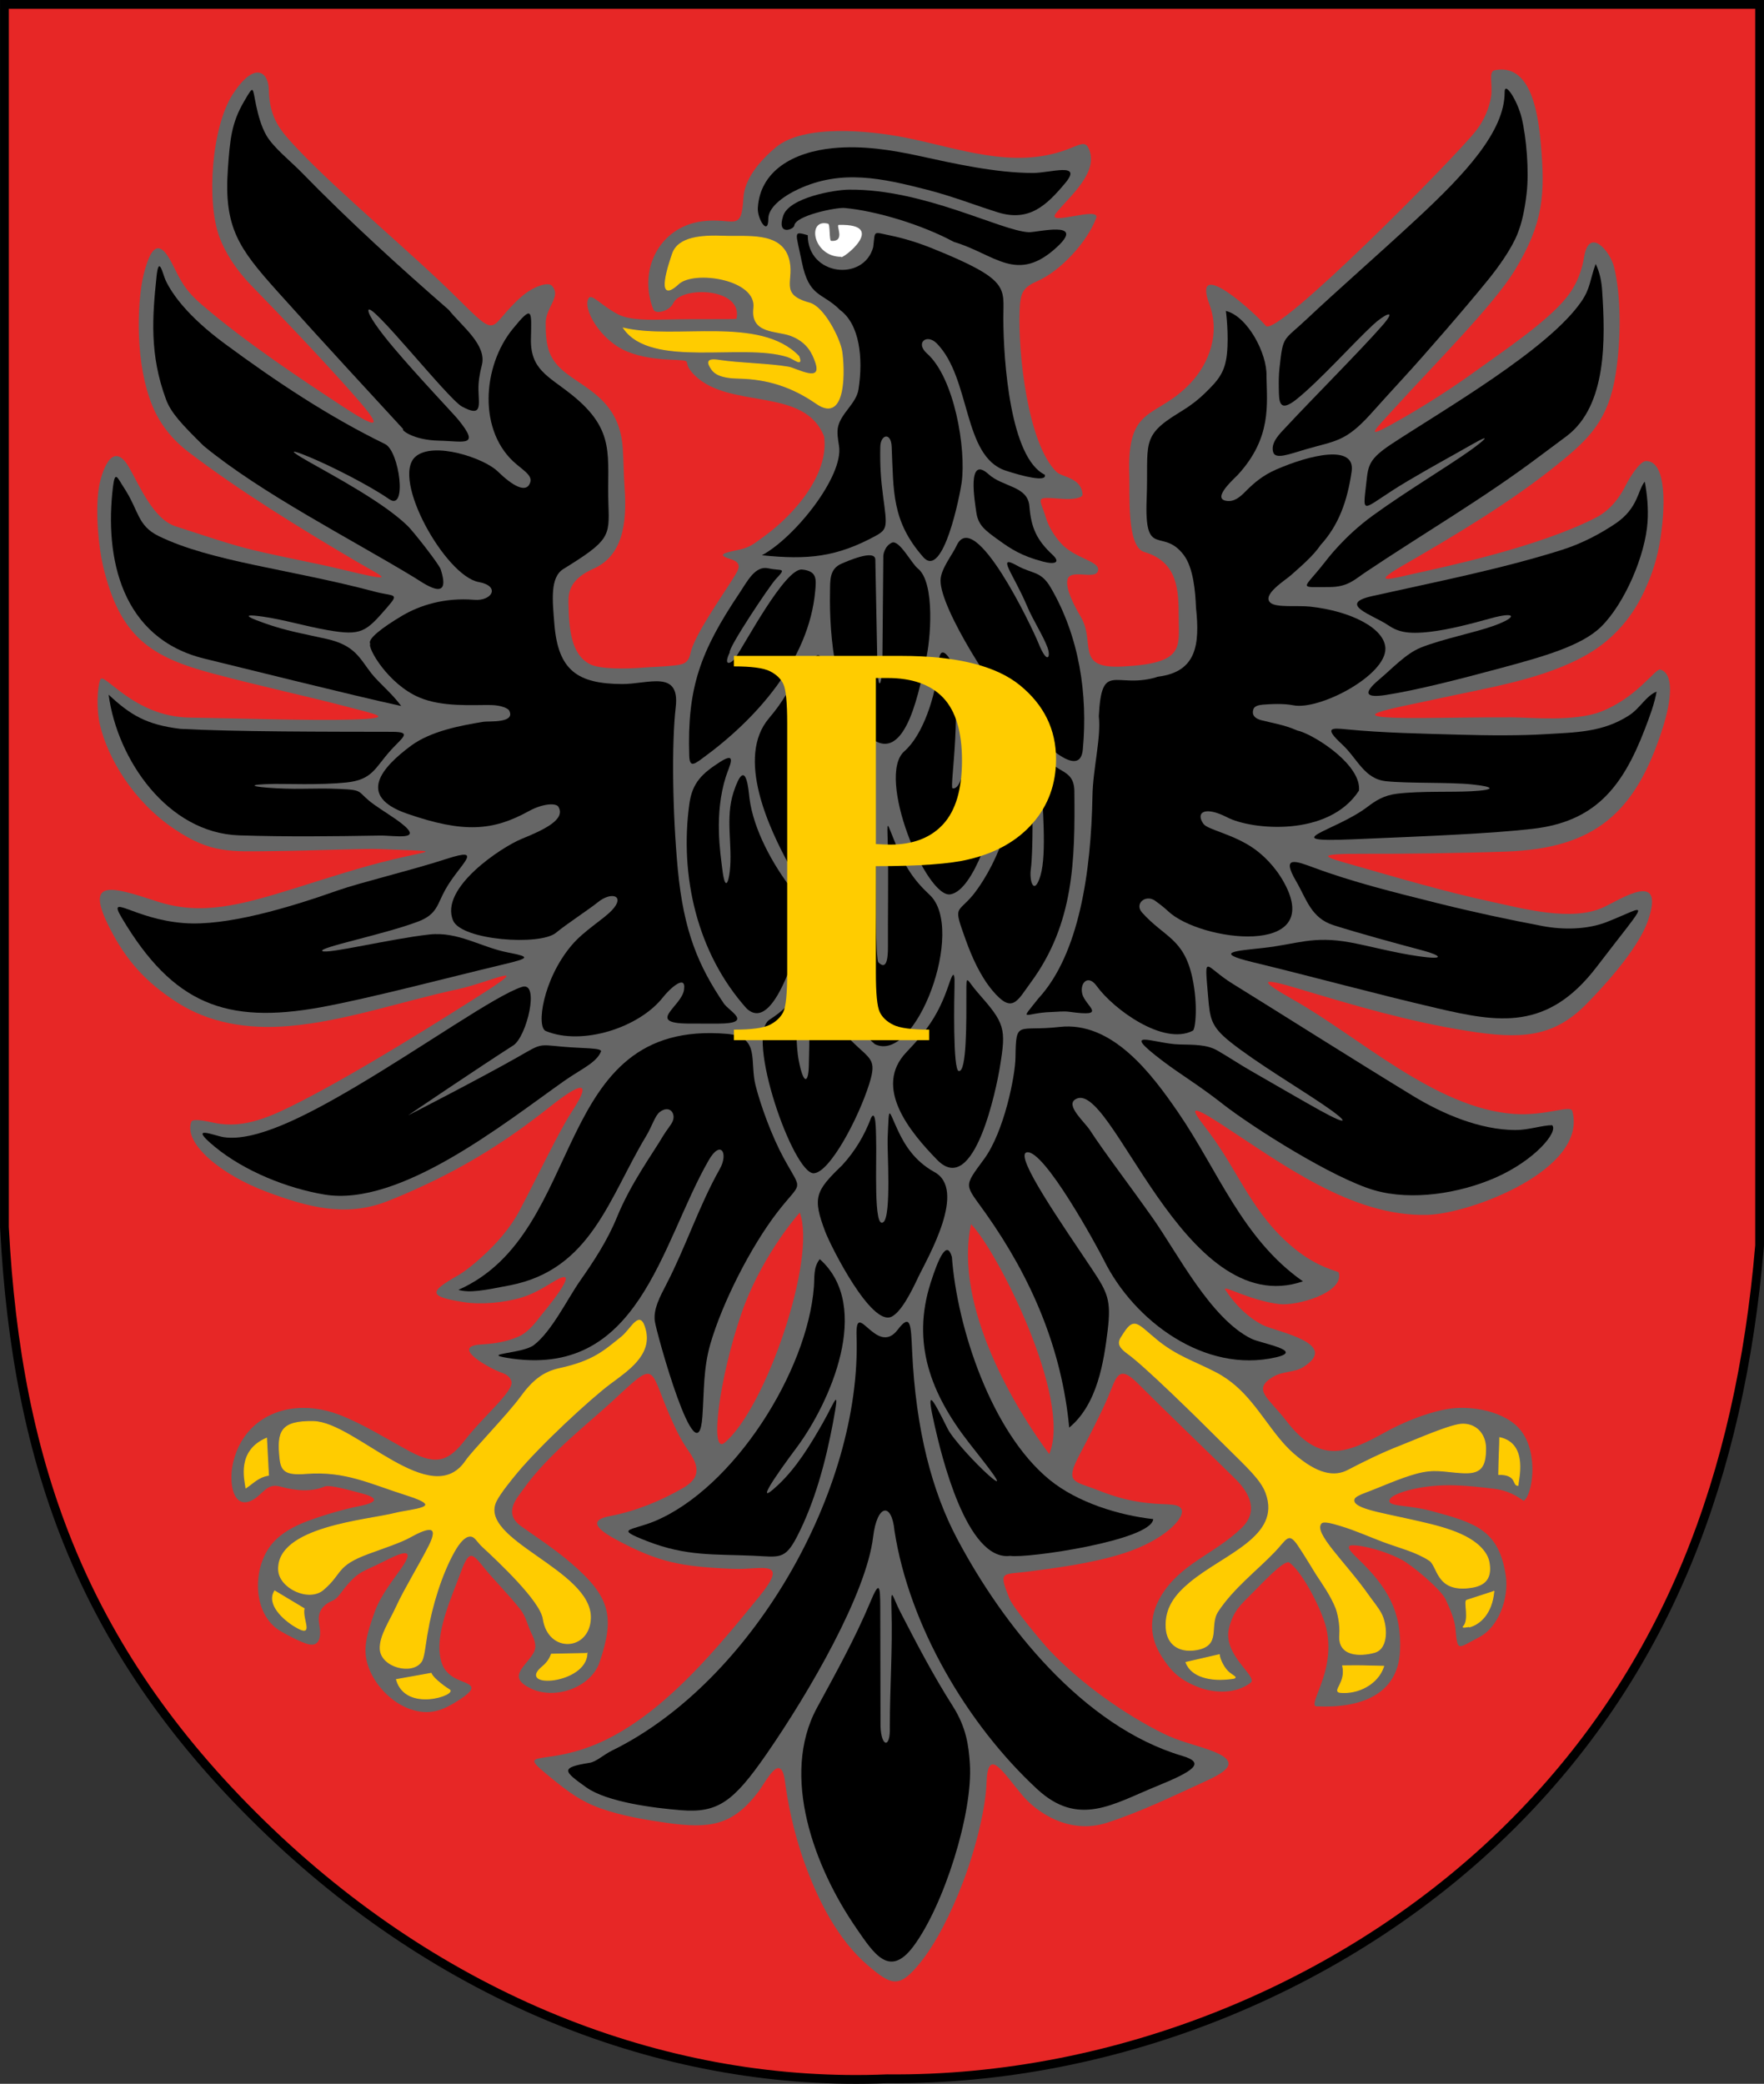 <?xml version="1.0" encoding="UTF-8" standalone="no"?>
<svg
   xmlns:dc="http://purl.org/dc/elements/1.1/"
   xmlns:cc="http://web.resource.org/cc/"
   xmlns:rdf="http://www.w3.org/1999/02/22-rdf-syntax-ns#"
   xmlns:svg="http://www.w3.org/2000/svg"
   xmlns="http://www.w3.org/2000/svg"
   xmlns:sodipodi="http://sodipodi.sourceforge.net/DTD/sodipodi-0.dtd"
   xmlns:inkscape="http://www.inkscape.org/namespaces/inkscape"
   width="437.8"
   height="517.083"
   id="svg2"
   sodipodi:version="0.32"
   inkscape:version="0.45.1"
   sodipodi:docname="POL księstwo płockie COA.svg"
   sodipodi:docbase="C:\Users\Mistrz\Desktop"
   version="1.0"
   inkscape:output_extension="org.inkscape.output.svg.inkscape">
  <rect width="100%" height="100%" fill="#333333" stroke="none"/>
  <sodipodi:namedview
     inkscape:window-height="974"
     inkscape:window-width="1280"
     inkscape:pageshadow="2"
     inkscape:pageopacity="0.0"
     borderopacity="1.0"
     bordercolor="#666666"
     pagecolor="#ffffff"
     id="base"
     inkscape:zoom="1.027662"
     inkscape:cx="-41.205453"
     inkscape:cy="331.27626"
     inkscape:window-x="-8"
     inkscape:window-y="-8"
     inkscape:current-layer="svg2" />
  <defs
     id="defs4">
    <marker
       id="ArrowEnd"
       viewBox="0 0 10 10"
       refX="0"
       refY="5"
       markerUnits="strokeWidth"
       markerWidth="4"
       markerHeight="3"
       orient="auto">
      <path
         d="M 0,0 L 10,5 L 0,10 L 0,0 z "
         id="path7" />
    </marker>
    <marker
       id="ArrowStart"
       viewBox="0 0 10 10"
       refX="10"
       refY="5"
       markerUnits="strokeWidth"
       markerWidth="4"
       markerHeight="3"
       orient="auto">
      <path
         d="M 10,0 L 0,5 L 10,10 L 10,0 z "
         id="path10" />
    </marker>
  </defs>
  <path
     id="path14"
     d="M 2.179,2.183 L 435.619,2.183 L 435.619,309.016 C 430.73,366.36 412.693,413.19 375.761,450.727 C 335.382,491.765 276.83,515.32 220.18,514.741 C 166.956,516.975 112.172,496.222 67.79,453.878 C 21.678,409.887 5.249,363.428 2.188,304.487 L 2.188,2.179"
     style="fill:#222222;fill-rule:evenodd;stroke:none" />
  <path
     id="path16"
     d="M 435.619,2.183 L 435.619,309.016 C 430.73,366.36 412.693,413.19 375.761,450.727 C 335.382,491.765 276.83,515.32 220.18,514.741 C 166.956,516.975 112.172,496.222 67.79,453.878 C 21.678,409.887 5.249,363.428 2.188,304.487 L 2.188,2.179 L 435.619,2.183 z "
     style="fill:#666666;stroke:#000000;stroke-width:4.358;stroke-opacity:1"
     sodipodi:nodetypes="cccccccc" />
  <path
     id="path18"
     d="M 2.179,2.183 L 435.619,2.183 L 435.619,309.016 C 430.73,366.36 412.693,413.19 375.761,450.727 C 335.387,491.765 276.83,515.32 220.18,514.741 C 166.956,516.975 112.172,496.218 67.79,453.878 C 21.678,409.891 5.249,363.428 2.188,304.487 L 2.188,2.179 L 2.179,2.183 z M 182.777,79.103 C 181.576,79.306 173.276,79.087 165.452,79.289 C 161.67,79.386 156.311,79.53 153.374,77.996 C 149.22,75.821 146.905,72.818 146.116,73.966 C 144.465,76.379 148.808,84.383 155.621,87.218 C 159.042,88.64 162.883,89.076 165.838,89.22 C 173.357,89.583 168.427,89.203 172.397,93.118 C 181.092,101.715 199.738,95.86 204.539,108.347 C 205.77,117.712 197.23,127.588 189.667,133.084 C 187.425,134.715 186.597,135.437 184.715,136.071 C 182.408,136.848 176.419,137.262 181.234,138.706 C 184.488,139.683 183.292,141.347 182.027,143.391 C 179.111,148.106 172.311,157.593 171.351,162.143 C 170.793,164.783 169.353,164.926 166.81,165.193 C 164.41,165.446 161.185,165.535 159.835,165.649 C 155.2,166.029 148.873,166.054 146.48,164.846 C 141.648,162.397 141.206,155.962 141.078,149.47 C 141.022,146.686 141.696,143.594 147.308,141.115 C 154.408,137.972 155.685,130.132 155.011,120.998 C 154.777,117.758 154.772,114.43 154.57,111.3 C 154.064,103.413 150.245,99.598 146.287,96.659 C 142.334,93.719 138.008,91.793 136.336,87.344 C 135.577,85.33 135.414,82.715 135.435,80.113 C 135.444,78.875 135.835,77.773 136.293,76.763 C 137.301,74.54 138.642,72.762 136.984,70.921 C 136.023,69.856 132.323,71.068 129.373,73.658 C 120.811,81.173 124.4,84.809 113.283,73.768 C 102.654,63.211 83.846,47.514 74.083,37.203 C 69.569,32.434 66.902,29.485 66.722,22.3 C 66.61,17.631 63.065,15.178 57.744,23.423 C 52.509,31.547 51.146,50.162 54.524,59.008 C 55.879,62.552 58.382,66.747 62.43,70.899 C 69.715,78.372 80.227,89.448 87.259,97.385 C 93.925,104.912 95.867,107.95 85.14,100.912 C 74.983,94.251 60.852,84.873 50.065,75.584 C 45.744,71.863 44.86,69.62 42.704,65.387 C 40.774,61.602 38.562,59.358 36.547,65.082 C 35.819,67.161 35.364,69.117 35.085,71.034 C 33.649,80.953 34.357,95.446 39.51,104.097 C 41.374,107.228 43.797,109.889 46.79,112.174 C 59.21,121.662 74.49,131.107 88.785,139.51 C 95.272,143.32 99.64,144.887 84.047,141.119 C 78.143,139.695 70.456,138.318 62.644,136.446 C 57.208,135.15 49.86,132.623 43.57,130.6 C 38.065,128.831 34.613,120.492 32.076,116.056 C 27.788,108.566 25.061,117.619 24.526,121.066 C 23.604,126.992 24.49,135.783 25.533,140.266 C 29.726,158.253 37.611,163.084 52.903,167.157 C 64.831,170.333 77.578,173.1 85.385,175.183 C 93.088,177.236 98.984,178.204 87.259,178.563 C 77.261,178.867 59.151,178.233 47.055,178.064 C 33.117,177.869 25.734,166.498 24.89,168.644 C 24.11,170.629 23.891,176.074 24.834,179.994 C 26.768,188.021 32.902,198.729 43.261,205.711 C 52.35,211.841 57.233,211.304 67.88,211.195 C 78.289,211.094 90.023,210.519 94.208,210.688 C 110.071,211.322 107.597,210.857 97.715,213.219 C 89.509,215.174 81.453,217.822 73.415,220.341 C 59.703,224.636 49.907,227.284 38.914,223.661 C 27.218,219.808 21.031,218.11 27.214,230.267 C 31.273,238.26 36.123,243.7 43.887,248.702 C 51.677,253.721 61.106,255.52 71.807,254.599 C 85.583,253.417 99.88,248.423 113.656,245.458 C 121.292,243.815 132.743,238.264 119.971,246.417 C 110.11,252.71 89.312,265.836 74.465,273.41 C 67.48,276.975 60.69,280.177 53.337,278.651 C 50.37,278.039 47.784,277.52 47.458,278.42 C 45.559,283.692 54.683,291.455 66.288,295.781 C 76.236,299.49 85.659,302.101 95.88,298.172 C 98.499,297.167 101.423,295.908 104.493,294.493 C 116.168,289.128 126.196,282.8 136.203,274.85 C 141.343,270.766 148.559,265.725 141.896,275.894 C 138.689,280.794 133.489,291.789 128.979,300.33 C 126.616,304.8 123.13,308.729 119.423,312.048 C 117.309,313.941 115.388,315.496 113.544,316.551 C 106.526,320.565 106.162,321.705 115.079,323.117 C 119.387,323.797 125.172,323.281 129.609,321.921 C 133.147,320.835 136.049,318.761 138.003,317.667 C 145.082,313.697 134.373,326.255 133.952,326.825 C 132.533,328.756 130.72,330.775 128.73,331.649 C 126.749,332.515 124.807,332.985 123.066,333.255 C 121.681,333.466 120.426,333.554 119.383,333.623 C 111.366,334.112 121.935,339.751 124.464,340.613 C 125.698,341.036 126.642,341.661 126.938,342.822 C 127.542,345.222 119.846,351.579 115.534,357.181 C 111.572,362.322 108.6,363.847 101.805,360.201 C 96.142,357.164 90.281,353.417 84.283,351.094 C 75.73,347.79 67.335,349.319 62.242,354.608 C 59.896,357.046 58.25,360.29 57.611,364.222 C 57.363,365.76 57.336,368.02 57.791,369.71 C 58.773,373.343 61.024,373.14 62.721,372.202 C 65.298,370.779 66.182,367.936 69.56,368.882 C 73.552,369.997 77.401,370.212 80.574,368.869 C 81.882,368.316 87.503,370.005 89.32,370.453 C 92.861,371.328 95.146,372.574 88.938,373.786 C 85.599,374.437 80.698,375.831 76.553,377.36 C 73.037,378.657 69.886,380.376 67.695,382.876 C 62.473,388.828 62.541,400.615 69.65,404.767 C 71.352,405.76 74.499,407.449 76.429,407.977 C 79.258,408.746 79.832,406.241 79.232,403.064 C 78.8,400.77 79.357,398.507 82.589,397.171 C 83.752,396.695 84.591,395.216 85.655,393.919 C 89.067,389.758 90.139,390.049 94.903,387.633 C 99.057,385.526 103.688,383.321 99.576,389.183 C 97.874,391.616 94.53,395.807 93.093,399.719 C 90.83,405.903 90.105,409.262 91.237,413 C 92.733,417.959 97.119,422.462 101.724,424.08 C 106.616,425.795 109.934,424.486 114.256,421.63 C 120.374,417.583 114.787,418.052 111.85,415.724 C 110.238,414.453 109.45,413.063 109.133,410.271 C 108.438,404.154 112.352,395.625 113.951,391.219 C 116.455,384.321 116.931,385.074 120.336,389.264 C 122.616,392.068 126.204,395.638 129.133,399.347 C 130.561,401.16 130.938,403.339 131.825,405.147 C 132.902,407.336 133.266,408.81 132.288,410.381 C 130.136,413.836 125.828,416.169 131.8,419.015 C 137.857,421.904 146.698,418.686 148.804,412.472 C 152.654,401.109 151.475,396.225 141.682,387.824 C 137.395,384.148 132.409,380.942 129.288,378.69 C 124.717,375.388 128.46,371.56 129.999,369.38 C 136.035,360.838 146.386,352.918 152.157,347.537 C 164.046,336.448 160.551,339.612 167.664,354.431 C 168.127,355.393 169.169,357.607 171.056,360.29 C 174.43,365.088 172.62,367.424 169.52,369.237 C 164.024,372.439 157.713,374.998 151.466,376.19 C 147.886,376.87 145.888,378.251 152.872,382.016 C 163.436,387.709 169.061,388.778 181.992,389.302 C 189.054,389.585 196.197,386.628 188.397,396.217 C 178.31,408.632 166.378,423.172 152.101,430.83 C 135.765,439.592 126.544,432.833 137.129,441.45 C 140.979,444.585 144.258,447.047 149.108,448.758 C 154.424,450.63 160.436,451.623 165.546,452.341 C 175.998,453.81 181.744,453.096 188.111,444.749 C 190.185,442.029 193.826,434.29 194.846,442.214 C 195.442,446.857 196.836,454.288 199.553,461.925 C 202.992,471.591 207.974,481.344 215.357,487.664 C 221.342,492.783 223.16,493.459 228.378,487.043 C 232.318,482.189 236.095,474.653 238.998,467.044 C 242.406,458.115 244.653,448.159 244.837,442.481 C 245.133,433.175 248.885,439.752 253.802,445.564 C 257.034,449.396 265.16,455.428 274.777,452.29 C 283.355,449.493 290.931,445.768 299.111,442.037 C 304.891,439.402 308.115,437.044 300.123,434.223 C 296.085,432.798 292.68,432.111 288.766,430.185 C 279.265,425.499 268.187,417.74 260.374,409.401 C 258.579,407.478 251.483,398.984 250.561,396.724 C 247.628,389.509 248.768,390.852 255.565,389.927 C 261.55,389.112 270.613,388.072 278.866,385.445 C 288.976,382.231 294.293,376.549 293.208,374.466 C 292.487,373.081 289.983,373.376 286.614,373.127 C 281.37,372.738 277.276,371.691 272.358,369.735 C 266.588,367.446 264.143,368.104 267.967,360.893 C 270.009,357.05 273.293,350.684 275.025,346.599 C 277.049,341.834 277.503,338.374 282.361,343.254 C 288.033,348.947 300.205,360.678 306.602,366.985 C 310.224,370.559 312.394,375.078 308.119,379.189 C 301.346,385.699 292.968,387.984 288.14,396.057 C 284.92,401.438 285.435,406.558 288.29,411.01 C 290.288,414.119 292.157,416.519 296.985,418.491 C 301.546,420.359 306.803,420.266 310.358,417.587 C 312.454,416.096 303.202,410.676 305.058,403.842 C 306.19,399.677 307.794,398.325 310.824,395.296 C 313.851,392.272 318.264,387.49 319.867,387.663 C 322.886,389.648 327.31,397.945 328.853,402.879 C 329.766,405.807 329.856,409.08 329.462,411.855 C 328.527,418.428 324.823,423.451 326.821,423.422 C 337.514,423.928 346.899,420.621 347.456,409.785 C 347.966,399.85 344.241,393.737 337.145,386.907 C 335.357,385.187 334.255,384.043 335.014,383.565 C 335.722,383.122 341.925,383.975 347.799,386.987 C 350.285,388.263 357.601,394.32 358.814,396.935 C 360.134,399.778 361.03,402.126 361.211,404.028 C 361.776,410.081 361.656,409.071 367.093,406.266 C 372.045,403.715 374.506,396.407 373.725,391.08 C 372.052,379.679 366.24,377.896 355.302,374.952 C 349.017,373.263 343.85,374.006 344.982,371.962 C 345.343,371.306 346.959,370.513 349.338,369.853 C 352.035,369.11 355.723,368.544 359.688,368.552 C 363.345,368.556 367.654,369.039 370.865,369.436 C 375.56,370.014 378.008,372.519 378.192,372.401 C 380.268,371.078 381.966,360.919 377.571,355.116 C 373.811,350.156 364.979,348.605 359.14,349.658 C 353.535,350.662 347.631,353.257 343.807,355.389 C 333.904,360.902 327.463,363.209 319.276,352.614 C 314.812,346.835 310.743,344.871 315.798,341.749 C 318.482,340.094 321.123,340.685 323.417,339.249 C 332.935,333.288 316.587,330.458 313.32,328.759 C 309.187,326.614 306.006,323.011 304.102,320.028 C 303.224,318.652 310.113,322.702 317.474,323.602 C 321.852,324.13 333.724,320.772 332.249,315.758 C 332.202,315.412 327.292,314.756 321.217,309.788 C 310.851,301.315 307.54,290.97 300.196,281.144 C 296.715,276.485 293.242,272.581 302.914,278.85 C 317.907,288.566 335.418,301.995 354.324,301.458 C 365.055,301.154 394.146,290.154 390.223,275.69 C 389.782,274.055 383.727,277 375.62,276.404 C 356.272,274.994 337.282,257.273 321.084,248.132 C 312.304,243.177 312.569,242.424 322.144,245.306 C 336.262,249.551 349.545,253.479 364.147,255.811 C 377.245,257.902 385.43,257.585 393.726,249.141 C 396.594,246.218 406.396,236.05 409.014,228.425 C 413.371,215.745 402.42,223.06 397.987,225.126 C 390.094,228.797 378.055,225.464 370.081,223.749 C 358.573,221.27 346.843,217.802 336.617,214.883 C 328.801,212.652 325.084,211.812 338.821,211.867 C 347.842,211.9 361.724,211.736 373.759,211.317 C 395.848,210.553 405.94,201.665 412.62,180.784 C 414.979,173.409 415.399,167.093 412.059,166.143 C 410.85,165.801 406.335,173.076 397.361,176.577 C 390.814,179.128 379.985,178.035 375.316,178.009 C 367.745,177.971 359.517,178.131 353.042,178.17 C 330.225,178.301 345.591,175.868 357.008,173.342 C 368.752,170.743 383.269,168.606 394.073,162.311 C 400.555,158.539 405.521,152.811 408.629,145.5 C 409.019,144.583 410.872,140.557 411.84,135.15 C 413.452,126.135 413.688,114.332 408.513,114.401 C 406.9,114.417 404.221,118.959 403.6,120.213 C 402.236,122.975 399.955,126.469 396.045,128.472 C 381.773,135.779 358.359,140.705 351.443,142.243 C 345.87,143.48 339.456,145.356 348.103,140.363 C 361.159,132.818 375.097,124.521 386.712,115.106 C 394.562,108.744 399.205,104.148 400.993,92.802 C 402.348,84.18 402.37,73.354 400.569,66.21 C 399.561,62.227 394.382,56.22 393.151,63.768 C 392.723,66.401 391.745,70.139 388.778,73.835 C 383.903,79.914 373.026,87.158 366.312,92.024 C 359.821,96.726 353.171,100.866 348.292,103.667 C 337.946,109.606 340.404,107.557 346.487,100.87 C 356.301,90.082 370.677,75.69 375.903,67.145 C 383.111,55.354 383.534,48.207 382.382,35.39 C 381.618,26.887 379.555,15.723 370.955,17.429 C 369.344,17.746 370.514,20.986 370.077,23.896 C 369.665,26.642 368.4,29.794 366.337,32.425 C 360.876,39.403 316.703,83.956 314.164,80.864 C 311.596,77.738 295.532,63.139 300.196,75.635 C 302.765,82.529 300.307,89.95 295.407,95.129 C 286.858,104.156 279.638,100.198 280.272,117.851 C 280.44,122.532 279.557,135.661 283.99,136.971 C 292.505,139.48 292.513,146.682 292.539,153.424 C 292.569,160.846 293.89,164.606 278.575,165.4 C 266.608,166.021 272.028,159.439 268.212,153.019 C 266.27,149.749 264.593,146.192 264.881,144.059 C 265.322,140.743 272.276,144.299 272.551,141.418 C 272.761,139.189 266.682,138.551 263.325,134.824 C 261.618,132.928 260.259,130.697 259.595,128.51 C 257.999,123.271 256.46,123.25 263.844,123.799 C 266.304,123.981 268.902,123.529 268.666,122.595 C 268.328,118.469 263.565,118.447 262.197,117.091 C 255.003,109.978 252.67,87.53 253.048,77.248 C 253.215,72.737 253.716,71.402 257.447,69.763 C 263.243,67.216 269.824,60.052 272.049,54.142 C 273.254,50.944 259.324,56.389 262.081,52.905 C 265.306,48.823 273.164,42.559 270.052,36.573 C 269.194,34.922 267.634,36.083 264.636,37.169 C 251.179,42.073 237.836,36.721 224.523,34.115 C 215.739,32.4 199.532,30.743 192.548,36.565 C 188.424,40.008 184.771,44.477 184.501,49.107 C 183.995,57.902 182.216,53.889 174.309,54.906 C 163.497,56.296 158.27,67.262 162.176,76.826 C 162.687,78.081 166.176,77.232 167.124,75.187 C 169.095,70.933 184.475,71.338 182.786,79.098 L 182.777,79.103 z M 198.495,300.906 C 202.739,312.407 190.01,349.48 179.844,357.996 C 176.038,361.181 178.456,342.037 184.02,325.896 C 188.561,312.724 197.084,302.393 198.495,300.91 L 198.495,300.906 z M 260.409,360.818 C 252.495,350.265 236.558,324.442 241,303.769 C 247.401,310.202 266.18,347.05 260.409,360.818"
     style="fill:#e72726;fill-rule:evenodd;stroke:none;fill-opacity:1" />
  <path
     style="fill:#000000;fill-rule:evenodd;stroke:none"
     d="M 63.592,26.258 C 64.081,28.551 64.814,31.326 66.092,33.566 C 67.824,36.598 72.184,40.054 74.697,42.631 C 86.766,55.008 99.228,66.312 111.375,76.889 C 114.504,80.851 120.901,85.562 119.585,90.601 C 119.023,92.755 118.697,94.867 118.744,96.802 C 118.831,100.633 119.731,103.649 114.633,100.87 C 111.148,98.969 91.52,74.072 91.426,77.042 C 91.392,78.212 94.037,81.954 97.728,86.322 C 103.876,93.6 112.473,102.594 113.72,104.123 C 119.362,111.046 115.075,109.462 108.991,109.348 C 102.337,109.226 99.349,106.501 100.116,106.53 C 93.333,99.142 79.867,84.607 68.771,72.222 C 59.296,61.64 55.528,56.495 56.556,41.955 C 57.075,34.626 57.426,30.558 60.573,25.168 C 63.099,20.846 62.602,21.637 63.587,26.245 L 63.592,26.258 z "
     id="path3232" />
  <path
     style="fill:#000000;fill-rule:evenodd;stroke:none"
     d="M 313.251,174.887 C 311.953,174.984 311.262,175.423 311.087,175.961 C 310.885,176.564 310.507,178.043 313.075,178.723 C 315.39,179.336 318.898,179.877 321.894,181.249 C 322.113,181.346 322.4,181.371 322.701,181.468 C 327.181,182.973 337.895,190.04 337.278,196.182 C 329.715,207.832 310.581,205.923 304.596,202.831 C 298.893,199.887 296.697,201.66 298.674,204.428 C 299.754,205.944 306.229,206.975 311.429,210.73 C 313.255,212.053 316.381,214.781 318.734,219.094 C 328.815,237.558 297.86,233.617 289.911,226.114 C 288.787,225.055 287.642,224.222 286.756,223.563 C 284.38,221.797 281.464,224.226 283.432,226.428 C 288.985,232.629 293.787,232.81 295.908,242.556 C 297.388,249.353 296.677,255.431 296.059,255.752 C 288.766,259.558 276.289,250.388 272.186,244.677 C 270.022,241.656 267.938,243.958 268.603,246.619 C 269.379,249.745 275.213,252.449 265.43,251.075 C 263.907,250.865 262.351,251.088 260.864,251.131 C 254.214,251.325 252.794,253.957 257.725,247.743 C 267.852,236.744 270.793,216.297 271.132,197.538 C 271.257,190.665 273.31,183.079 272.714,177.721 C 273.396,163.977 276.727,170.858 286.639,168.154 C 286.936,168.074 287.21,167.939 287.505,167.9 C 296.942,166.68 297.817,159.997 296.83,150.788 C 296.672,146.834 296.196,140.862 293.753,137.671 C 288.47,130.777 283.994,138.867 284.581,123.859 C 285.117,110.121 282.867,108.334 292.608,102.421 C 295.317,100.777 297.217,99.341 299.094,97.515 C 302.284,94.419 304.02,92.451 304.504,87.86 C 305.015,83.007 304.277,77.358 304.248,77.159 C 309.607,78.449 314.512,87.724 314.323,93.304 C 314.43,100.287 315.673,108.63 307.193,117.843 C 306.417,118.688 300.719,123.639 304.29,124.273 C 306.319,124.632 307.785,123.305 309.209,121.864 C 311.348,119.702 313.539,117.906 316.694,116.526 C 325.067,112.871 336.464,110.138 335.46,117.002 C 334.392,124.324 332.265,130.288 327.76,135.234 C 325.873,138.01 323.001,140.397 320.373,142.754 C 319.047,143.945 313.127,147.577 315.275,149.542 C 316.712,150.856 321.93,150.18 325.175,150.53 C 335.293,151.629 343.713,155.933 343.834,160.901 C 343.987,167.626 327.49,176.285 320.99,175.015 C 318.507,174.528 315.558,174.693 313.247,174.866 L 313.251,174.887 z "
     id="path3230" />
  <path
     style="fill:#000000;fill-rule:evenodd;stroke:none"
     d="M 352.592,160.702 C 358.209,158.488 365.965,157.006 370.763,155.275 C 376.709,153.128 376.37,151.658 369.926,153.453 C 364.962,154.834 359.645,156.216 355.015,156.766 C 348.956,157.484 346.745,156.643 344.399,155.063 C 340.789,152.634 331.721,149.892 340.549,147.916 C 356.031,144.447 372.439,141.245 387.586,136.468 C 392.766,134.837 397.285,132.366 400.895,129.95 C 406.63,126.114 406.468,121.527 408.209,119.52 C 408.792,122.718 409.126,126.034 408.904,129.452 C 408.364,137.79 403.24,149.706 397.417,155.477 C 392.582,160.267 382.883,162.967 372.774,165.695 C 362.347,168.513 351.456,171.305 343.855,172.467 C 339.169,173.181 338.011,172.214 342.277,168.631 C 345.389,166.016 348.953,162.151 352.597,160.715 L 352.592,160.702 z "
     id="path3228" />
  <path
     style="fill:#000000;fill-rule:evenodd;stroke:none"
     d="M 369.301,69.463 C 363.984,76.032 353.677,87.944 348.305,93.781 C 345.711,96.6 342.967,99.633 340.292,102.61 C 333.861,109.762 331.379,109.344 323.901,111.545 C 319.948,112.706 316.561,114.062 315.995,112.22 C 315.241,109.762 317.839,107.414 319.267,105.872 C 325.029,99.649 338.02,86.58 343.058,80.801 C 347.066,76.201 343.405,78.144 340.76,80.611 C 335.782,85.241 327.507,94.479 321.818,99.053 C 317.303,102.682 317.448,99.405 317.384,96.401 C 317.35,94.749 317.363,93.072 317.547,91.383 C 318.478,82.981 318.383,84.797 324.532,78.981 C 331.579,72.319 341.999,63.236 351.735,54.197 C 363.654,43.13 373.46,32.598 373.433,22.861 C 373.424,19.959 376.636,25.019 377.665,29.295 C 378.831,34.144 379.53,42.407 378.887,47.966 C 378.385,52.322 377.67,55.371 376.645,57.956 C 375.153,61.745 371.912,66.241 369.305,69.463 L 369.301,69.463 z "
     id="path3226" />
  <path
     style="fill:#000000;fill-rule:evenodd;stroke:none"
     d="M 396.024,65.501 C 397.019,67.504 397.465,69.751 397.618,71.972 C 398.472,84.345 398.755,100.591 388.941,108.123 C 387.153,109.492 384.89,111.123 382.094,113.226 C 368.25,123.655 353.24,132.379 338.855,142.023 C 336.163,143.831 334.508,145.664 329.942,145.673 C 321.984,145.685 323.395,146.411 328.698,139.636 C 329.449,138.677 333.621,133.097 340.652,127.973 C 348.708,122.101 359.203,115.824 364.816,111.824 C 367.972,109.576 371.092,106.975 364.979,110.48 C 359.984,113.34 355.64,115.651 349.419,119.334 C 337.797,126.207 338.101,128.738 339.118,119.635 C 339.581,115.486 339.692,113.902 345.51,110.079 C 358.256,101.698 384.143,86.829 392.418,74.896 C 394.75,71.533 394.553,69.531 396.019,65.505 L 396.024,65.501 z "
     id="path3224" />
  <path
     style="fill:#000000;fill-rule:evenodd;stroke:none"
     d="M 131.77,84.062 C 131.598,91.649 135.984,93.267 141.73,97.82 C 153.147,106.873 150.557,113.209 150.999,125.219 C 151.291,133.164 151.23,134.141 139.834,141.186 C 136.456,143.273 137.117,149.001 137.587,154.865 C 138.509,166.405 143.389,169.67 154.347,169.743 C 160.825,169.785 168.791,166.058 167.707,175.454 C 166.657,184.577 166.909,201.842 168.225,215.765 C 169.691,231.201 173.366,239.709 179.63,248.985 C 180.968,250.966 187.193,253.969 178.211,254.007 C 175.797,254.016 173.503,254.016 170.793,253.995 C 160.204,253.894 169.131,249.817 169.765,245.619 C 170.377,241.55 166.232,245.314 164.572,247.434 C 158.618,255.059 144.422,259.542 135.478,255.85 C 133.043,254.904 134.706,243.097 141.811,234.635 C 144.941,230.905 149.661,228.227 151.903,225.836 C 155.231,222.287 151.826,221.113 148.388,223.876 C 145.949,225.836 140.662,229.245 137.991,231.459 C 134.029,234.741 114.547,233.338 112.455,228.43 C 109.016,220.348 124.494,210.203 129.434,208.179 C 134.973,205.915 140.49,203.359 138.583,200.191 C 138.008,199.232 134.775,199.338 131.264,201.268 C 122.367,206.172 115.122,206.793 101.021,201.902 C 88.408,197.525 94.821,190.382 102.002,185.051 C 106.954,181.38 114.531,179.99 120.005,179.103 C 121.33,178.891 128.13,179.525 126.33,176.239 C 126.046,175.842 124.571,174.997 121.814,174.951 C 117.223,174.879 109.831,175.509 104.091,173.08 C 96.236,169.755 91.147,160.66 91.901,159.802 C 91.061,158.624 94.898,155.692 99.846,152.765 C 104.129,150.231 110.303,148.224 117.686,148.84 C 122.097,149.208 124.322,145.44 118.784,144.423 C 110.534,142.905 96.943,118.696 103.126,113.311 C 107.541,109.466 120.073,113.627 123.503,116.956 C 127.225,120.568 130.642,122.549 131.586,119.728 C 132.108,118.155 130.424,117.062 128.254,115.27 C 118.526,107.261 119.666,90.893 127.286,81.582 C 132.211,75.559 131.928,76.969 131.77,84.062 z "
     id="path3222" />
  <path
     style="fill:#000000;fill-rule:evenodd;stroke:none"
     d="M 102.658,143.193 C 87.113,133.764 64.758,122.376 50.515,110.616 C 45.101,105.271 42.447,102.463 41.208,99.126 C 37.074,87.986 37.812,78.553 38.849,68.632 C 39.428,63.068 40.398,68.082 41.122,69.598 C 42.733,72.982 46.575,78.499 55.849,85.338 C 68.458,94.635 81.458,103.308 95.576,110.197 C 99.113,111.921 101.119,126.997 96.617,123.879 C 91.678,120.458 82.38,115.757 77.059,113.526 C 71.592,111.236 71.704,111.764 76.398,114.438 C 82.693,118.029 95.151,124.614 101.205,130.533 C 102.615,131.91 108.931,139.957 109.356,141.241 C 112.271,150.087 104.875,144.532 102.663,143.189 L 102.658,143.193 z "
     id="path3220" />
  <path
     style="fill:#000000;fill-rule:evenodd;stroke:none"
     d="M 96.137,150.661 C 90.799,156.804 89.779,157.847 81.256,156.352 C 75.755,155.392 70.478,153.749 65.058,152.988 C 58.443,152.064 63.322,153.812 65.71,154.661 C 71.018,156.55 75.365,157.272 81.055,158.544 C 88.125,160.119 89.256,163.359 92.159,167.073 C 94.019,169.451 97.235,171.981 99.572,175.192 C 87.232,172.509 60.188,165.725 50.798,163.452 C 30.189,158.459 25.88,138.555 28.041,120.796 C 28.556,116.568 29.168,118.603 30.776,121.045 C 34.506,126.713 34.039,130.414 39.386,133.025 C 52.431,139.395 71.965,141.221 92.956,146.801 C 97.813,148.089 99.241,147.075 96.133,150.653 L 96.137,150.661 z "
     id="path3218" />
  <path
     style="fill:#000000;fill-rule:evenodd;stroke:none"
     d="M 97.033,186.124 C 93.025,190.505 92.57,193.495 85.887,194.179 C 79.447,194.835 70.683,194.48 68.184,194.522 C 60.591,194.653 62.345,195.274 68.647,195.604 C 75.142,195.941 77.839,195.489 84.369,195.772 C 90.654,196.043 88.365,196.439 92.849,199.654 C 94.946,201.158 97.616,202.755 99.52,204.229 C 105.42,208.791 97.93,207.275 94.26,207.338 C 82.589,207.537 71.142,207.672 59.352,207.287 C 41.593,206.704 29.105,188.493 26.96,172.382 C 32.38,177.448 36.354,179.839 44.762,180.861 C 58.537,181.604 81.188,181.561 97.321,181.595 C 102.359,181.604 99.941,182.93 97.038,186.107 L 97.033,186.124 z "
     id="path3216" />
  <path
     style="fill:#000000;fill-rule:evenodd;stroke:none"
     d="M 110.573,220.662 C 108.476,224.396 108.558,226.876 103.731,228.696 C 95.276,231.889 78.829,235.151 80,236 C 81.127,236.819 97.008,232.95 106.551,231.889 C 113.707,231.1 119.311,235.036 126.076,236.354 C 131.654,237.44 131.598,237.723 124.794,239.345 C 111.383,242.534 91.884,247.7 79.64,249.94 C 56.089,254.235 42.931,249.12 30.261,227.813 C 26.429,221.367 33.129,228.088 45.615,229.055 C 56.106,229.866 71.241,225.396 83.979,220.906 C 89.273,219.043 102.568,215.82 110.753,213.15 C 120.563,209.953 114.075,214.435 110.582,220.658 L 110.573,220.662 z "
     id="path3214" />
  <path
     style="fill:#000000;fill-rule:evenodd;stroke:none"
     d="M 101.299,276.767 C 101.963,276.446 119.641,267.36 128.618,262.241 C 134.449,258.916 133.536,259.17 139.577,259.727 C 144.503,260.183 149.554,259.972 149.151,260.948 C 147.98,263.774 144.173,265.291 139.92,268.298 C 125.055,278.808 99.203,299.541 80.536,296.423 C 71.297,294.881 60.663,290.619 53.337,284.587 C 46.352,278.842 53.157,281.837 55.549,282.188 C 63.296,283.324 75.417,277.22 87.88,269.878 C 105.076,259.753 123.075,246.944 129.566,244.888 C 134.042,243.468 130.723,257.277 127.388,259.411 C 119.105,264.703 101.136,276.849 101.299,276.767 z "
     id="path3212" />
  <path
     style="fill:#000000;fill-rule:evenodd;stroke:none"
     d="M 187.531,269.392 C 188.797,274.356 191.545,281.926 194.494,287.346 C 199.22,296.026 199.168,292.723 192.947,300.782 C 186.297,309.396 179.189,323.438 176.273,333.588 C 174.533,339.662 174.763,345.277 174.327,351.457 C 173.169,367.796 162.802,330.319 162.507,327.784 C 162.163,324.832 163.668,321.993 165.391,318.672 C 170.211,309.38 173.486,299.202 178.644,290.066 C 180.847,286.163 178.867,282.707 175.874,287.933 C 163.908,308.792 158.669,342.485 125.716,336.921 C 119.443,335.865 129.729,335.903 132.507,333.765 C 136.966,330.332 140.774,322.386 144.031,317.734 C 147.299,313.063 150.711,307.926 153.113,302.054 C 156.577,293.589 161.781,286.589 164.628,281.778 C 165.426,280.435 166.519,279.218 166.935,278.259 C 167.788,276.308 166.202,274.081 163.754,275.927 C 162.566,276.823 161.799,279.526 160.402,281.841 C 151.166,297.128 146.759,315.006 126.582,318.938 C 120.219,320.176 116.627,320.903 113.767,320.066 C 146.039,305.81 136.348,252.808 180.432,256.546 C 188.762,257.251 185.971,263.28 187.531,269.397 L 187.531,269.392 z "
     id="path3210" />
  <path
     style="fill:#000000;fill-rule:evenodd;stroke:none"
     d="M 152.015,434.336 C 186.743,417.25 213.864,369.71 212.587,331.506 C 212.265,321.891 217.561,336.849 222.8,329.96 C 226.072,325.655 226.079,328.899 226.367,335.113 C 227.285,355.123 231.414,370.2 237.48,381.702 C 248.799,403.153 268.761,428.423 293.439,435.718 C 299.279,437.441 296.329,439.465 286.983,443.271 C 276.259,447.634 267.69,453.48 257.387,443.938 C 239.954,427.789 225.643,403.284 222.003,379.878 C 221.32,372.671 217.685,373.194 216.695,381.389 C 215.006,395.456 200.956,419.784 190.199,435.313 C 181.976,447.182 178.121,449.928 168.976,449.189 C 162.361,448.657 150.673,447.195 145.506,443.521 C 139.868,439.511 138.925,438.611 146.309,437.433 C 148.032,437.163 149.674,435.481 152.006,434.332 L 152.015,434.336 z "
     id="path3208" />
  <path
     style="fill:#000000;fill-rule:evenodd;stroke:none"
     d="M 202.906,394.844 C 205.14,396.424 218.431,365.79 219.777,361.7 C 221.068,366.369 232.687,394.189 234.826,393.065 C 234.925,393.315 225.008,368.35 222.539,355.834 C 222.058,353.396 218.028,352.191 217.377,356.437 C 216.455,362.453 207.357,384.511 203.412,391.883 C 202.482,393.619 202.812,394.84 202.911,394.836 L 202.906,394.844 z "
     id="path3206" />
  <path
     style="fill:#000000;fill-rule:evenodd;stroke:none"
     d="M 265.365,354.258 C 263.526,334.678 256.01,317.165 244.679,301.137 C 239.418,293.69 238.959,294.801 244.263,287.573 C 249.176,280.869 251.967,267.052 252.027,262.388 C 252.156,252.918 252.546,256.014 262.96,254.831 C 276.015,253.349 285.8,266.431 292.376,275.999 C 302.327,290.484 308.3,307.415 323.37,317.958 C 293.589,328.172 275.737,266.802 266.802,272.847 C 264.503,274.402 269.237,278.478 270.497,280.426 C 273.906,285.698 280.029,293.673 286.086,302.253 C 292.298,311.051 300.424,327.176 310.563,332.19 C 312.96,333.377 323.871,335.139 316.703,336.803 C 298.996,340.913 281.417,327.755 273.983,312.708 C 272.534,309.776 259.02,284.869 254.784,285.959 C 251.68,286.754 263.659,303.891 271.021,314.922 C 274.892,320.726 275.831,322.634 274.901,330.175 C 273.961,337.809 272.405,348.437 265.361,354.254 L 265.365,354.258 z "
     id="path3204" />
  <path
     style="fill:#000000;fill-rule:evenodd;stroke:none"
     d="M 411.142,171.614 C 410.636,174.583 409.392,177.903 408.162,181.093 C 402.55,195.653 395.65,203.903 380.405,205.665 C 370.39,206.823 354.99,207.469 335.515,208.28 C 316.303,209.082 331.404,206.274 339.37,200.229 C 341.372,198.713 343.387,197.352 346.783,196.947 C 352.64,196.249 360.28,196.608 365.15,196.346 C 371.242,196.021 371.148,195.24 365.197,194.636 C 359.654,194.074 349.549,194.438 344.005,193.854 C 338.547,193.284 336.9,188.232 333.076,184.701 C 328.433,180.413 330.538,180.624 334.247,180.987 C 343.375,181.874 352.828,182.039 362.003,182.301 C 369.695,182.521 377.263,182.558 383.565,182.179 C 390.999,181.723 397.748,181.765 404.311,177.515 C 407.089,175.72 408.483,172.695 411.128,171.631 L 411.142,171.614 z "
     id="path3202" />
  <path
     style="fill:#000000;fill-rule:evenodd;stroke:none"
     d="M 356.601,250.168 C 341.347,246.632 326.122,242.437 310.902,238.754 C 300.728,236.291 307.039,235.94 313.505,235.226 C 321.912,234.297 325.788,232.135 335.168,233.866 C 339.898,234.736 345.904,236.401 351.954,237.267 C 359.337,238.323 357.185,236.954 353.351,235.924 C 345.299,233.765 337.831,231.746 330.98,229.587 C 325.367,227.822 324.244,223.044 321.658,218.63 C 317.916,212.23 321.573,213.624 326.199,215.344 C 335.76,218.892 346.093,221.443 356.425,224.028 C 365.309,226.25 374.274,228.177 382.891,229.803 C 385.447,230.284 388.216,230.504 390.952,230.364 C 393.687,230.229 396.388,229.731 398.806,228.78 C 409.242,224.678 409.864,222.132 396.26,239.937 C 384.033,255.934 371.753,253.687 356.593,250.172 L 356.601,250.168 z "
     id="path3200" />
  <path
     style="fill:#000000;fill-rule:evenodd;stroke:none"
     d="M 303.339,273.844 C 297.324,269.151 293.071,266.68 288.731,263.402 C 277.327,254.78 286.493,258.997 292.586,259.165 C 296.269,259.267 299.454,259.141 302.164,260.695 C 304.925,262.279 307.592,264.083 310.387,265.683 C 316.377,269.109 323.048,273.017 327.683,275.577 C 334.822,279.522 335.031,278.609 328.381,274.094 C 322.448,270.06 311.768,263.66 305.431,258.625 C 300.48,254.692 300.291,252.757 299.819,247.113 C 298.893,236.097 298.897,239.776 306.006,244.165 C 315.493,250.011 336.39,263.246 350.68,271.939 C 358.094,276.451 367.307,280.371 376.105,280.41 C 379.359,280.422 382.763,279.218 385.211,279.209 C 386.836,280.811 380.924,287.971 371.028,292.279 C 362.174,296.136 350.393,298.025 341.12,295.359 C 331.027,292.457 311.137,279.94 303.334,273.853 L 303.339,273.844 z "
     id="path3198" />
  <path
     style="fill:#000000;fill-rule:evenodd;stroke:none"
     d="M 212.476,478.387 C 202.22,463.522 193.586,440.711 202.756,423.788 C 207.348,415.319 212.206,406.605 215.953,397.641 C 218.2,392.267 218.466,393.15 218.47,398.988 C 218.474,408.89 218.529,418.073 218.529,428.308 C 218.71,433.644 221.021,433.91 220.841,428.574 C 220.841,418.694 221.548,409.224 221.252,399.321 C 221.072,393.158 221.493,396.209 223.43,399.955 C 227.516,407.868 231.546,415.624 236.434,423.307 C 239.851,428.676 240.395,433.154 240.7,437.564 C 241.54,449.801 234.243,472.883 226.675,482.995 C 220.721,490.946 216.862,484.745 212.463,478.379 L 212.476,478.387 z "
     id="path3196" />
  <path
     style="fill:#000000;fill-rule:evenodd;stroke:none"
     d="M 236.245,311.88 C 237.552,329.601 246.098,355.44 260.491,367.2 C 267.398,372.844 277.653,375.995 286.214,376.955 C 285.791,382.26 254.793,386.763 250.716,386.078 C 239.851,387.469 233.578,360.784 231.992,353.852 C 229.767,344.115 231.126,346.332 235.186,354.515 C 236.434,357.033 242.162,363.229 245.433,366.119 C 250.844,370.897 244.005,362.546 240.426,357.937 C 231.006,345.822 226.205,333.28 230.959,318.355 C 232.991,311.973 235.024,307.638 236.241,311.88 L 236.245,311.88 z "
     id="path3194" />
  <path
     style="fill:#000000;fill-rule:evenodd;stroke:none"
     d="M 203.455,312.445 C 216.678,324.249 205.873,348.171 197.89,358.967 C 197.213,359.885 184.963,376.152 193.157,368.443 C 197.693,364.176 201.136,358.491 204.179,353.155 C 207.224,347.819 208.536,343.418 206.752,352.948 C 204.93,362.693 202.207,372.819 197.778,381.36 C 194.786,387.135 193.363,386.328 186.978,386.045 C 177.358,385.619 170.395,386.24 160.632,382.433 C 152.427,379.231 156.328,379.958 162.416,377.5 C 182.19,369.266 200.407,340.246 201.998,319.323 C 202.178,316.953 201.843,314.457 203.451,312.45 L 203.455,312.445 z "
     id="path3192" />
  <path
     style="fill:#000000;fill-rule:evenodd;stroke:none"
     d="M 227.833,317.054 C 226.067,320.806 223.632,325.566 221.273,326.729 C 216.232,329.207 206.212,309.298 204.845,305.708 C 201.595,297.163 202.353,295.561 208.981,289.179 C 212.21,285.673 214.521,281.795 216.185,277.389 C 217.428,275.023 217.386,280.937 217.432,282.276 C 217.642,288.233 216.712,305.285 219.255,303.258 C 221.252,301.666 220.172,285.368 220.292,282.602 C 220.682,273.612 220.407,275.395 222.941,280.705 C 224.485,283.936 226.826,287.971 231.774,290.763 C 240.134,295.089 230.388,311.813 227.82,317.05 L 227.833,317.054 z "
     id="path3190" />
  <path
     style="fill:#000000;fill-rule:evenodd;stroke:none"
     d="M 248.168,264.745 C 247.328,269.823 241.845,297.285 232.606,287.827 C 225.904,280.962 216.601,269.819 224.965,261.091 C 230.282,255.545 232.995,251.418 235.229,245.031 C 236.022,242.758 237.047,239.463 236.897,244.702 C 236.841,246.814 236.434,265.772 237.973,265.772 C 239.941,266.089 239.851,253.437 239.839,246.388 C 239.83,241.36 239.839,243.101 242.702,246.349 C 249.391,253.936 249.764,255.101 248.16,264.741 L 248.168,264.745 z "
     id="path3188" />
  <path
     style="fill:#000000;fill-rule:evenodd;stroke:none"
     d="M 201.989,291.143 C 196.883,291.392 184.899,257.049 190.961,253.045 C 192.506,252.026 194.105,250.907 195.374,249.441 C 199.069,245.167 197.607,249.078 197.668,252.394 C 197.684,253.572 197.474,259.212 198.246,263.199 C 199.429,269.321 200.612,268.716 200.737,264.678 C 200.934,258.131 200.9,251.769 200.724,245.234 C 200.643,242.247 200.862,238.779 202.713,243.878 C 204.557,248.952 208.484,255.444 211.378,258.337 C 215.987,262.937 217.706,262.693 215.735,268.958 C 213.016,277.592 205.92,290.945 201.98,291.138 L 201.989,291.143 z "
     id="path3186" />
  <path
     style="fill:#000000;fill-rule:evenodd;stroke:none"
     d="M 206.937,223.581 C 210.268,220.751 213.252,215.521 215.061,210.447 C 217.291,204.191 217.265,204.444 217.33,209.243 C 217.432,217.13 217.157,238.86 218.079,238.864 C 219.803,240.578 220.407,238.555 220.377,234.829 C 220.33,228.844 220.51,217.066 220.339,209.682 C 220.18,202.881 219.919,203.772 222.491,209.902 C 224.605,214.934 226.675,218.296 230.723,222.052 C 239.808,230.486 227.327,264.125 217.128,259.102 C 210.126,253.34 198.396,230.838 206.928,223.585 L 206.937,223.581 z "
     id="path3184" />
  <path
     style="fill:#000000;fill-rule:evenodd;stroke:none"
     d="M 199.451,229.511 C 198.228,233.917 192.18,256.914 185.242,250.189 C 172.984,236.46 168.641,217.332 171.085,199.493 C 171.805,194.217 174.271,191.919 178.699,189.076 C 183.163,186.213 180.942,190.213 180.154,192.701 C 177.195,202.037 178.786,211.681 179.261,215.626 C 179.947,221.291 180.797,219.04 181.122,216.217 C 181.877,209.682 179.918,203.034 182.082,196.49 C 185.183,187.138 185.786,196.376 186.01,198.099 C 187.005,205.822 191.746,214.507 196.634,220.8 C 199.009,223.036 200.364,224.822 199.442,229.507 L 199.451,229.511 z "
     id="path3182" />
  <path
     style="fill:#000000;fill-rule:evenodd;stroke:none"
     d="M 241.438,222.148 C 248.408,213.319 252.709,199.717 251.959,188.451 C 251.856,186.871 251.856,185.929 253.759,187.032 C 256.966,188.883 256.361,212.141 255.851,215.546 C 255.385,218.68 256.667,222.473 258.231,217.261 C 259.865,211.816 258.63,199.435 258.501,193.583 C 258.343,186.412 258.068,187.873 262.69,190.707 C 264.593,191.868 266.604,192.625 266.642,196.279 C 266.815,213.37 266.588,229.177 255.851,243.76 C 252.452,248.376 251.272,251.752 246.274,245.749 C 243.264,242.133 241.214,237.486 239.666,233.19 C 236.546,224.518 237.502,226.821 241.425,222.152 L 241.438,222.148 z "
     id="path3180" />
  <path
     style="fill:#000000;fill-rule:evenodd;stroke:none"
     d="M 247.984,198.37 C 246.634,203.967 241.823,220.842 235.906,221.921 C 229.909,223.01 217.303,192.655 224.455,186.412 C 228.982,182.461 232.194,173.041 232.974,164.919 C 233.085,157.602 237.424,165.619 237.351,167.946 C 237.313,169.218 237.39,176.965 237.077,183.141 C 236.721,190.133 235.98,195.557 236.412,195.62 C 240.451,196.224 240.095,175.884 240.001,171.47 C 239.83,163.339 246.565,175.01 247.423,176.569 C 250.548,182.268 249.454,192.291 247.988,198.361 L 247.984,198.37 z "
     id="path3178" />
  <path
     style="fill:#000000;fill-rule:evenodd;stroke:none"
     d="M 196.008,214.934 C 190.824,205.543 182.597,187.941 190.846,178.229 C 192.741,175.999 193.8,174.457 195.365,171.943 C 197.89,167.884 197.783,168.653 197.911,172.99 L 198.396,189.343 C 198.525,193.82 200.621,201.217 200.986,192.659 C 200.986,182.098 201.149,172.218 200.887,167.313 C 200.741,164.602 203.61,159.342 204.227,165.358 C 206.473,175.335 209.985,180.936 213.758,185.291 C 217.166,189.224 215.357,196.207 213.544,203.22 C 211.502,211.089 205.29,231.746 196.008,214.929 L 196.008,214.934 z "
     id="path3176" />
  <path
     style="fill:#000000;fill-rule:evenodd;stroke:none"
     d="M 174.313,188.194 C 172.187,189.74 171.146,190.437 171.056,187.489 C 170.532,170.769 173.757,161.712 183.51,147.189 C 185.474,144.27 187.394,140.27 190.734,141.03 C 193.941,141.761 195.408,140.676 192.518,143.734 C 191.022,145.322 180.62,160.901 181.118,161.885 C 179.385,165.442 181.405,164.762 182.426,163.347 C 184.698,160.187 194.825,140.882 199.069,141.325 C 202.808,141.715 202.593,143.712 202.323,146.67 C 200.767,163.786 187.797,178.385 174.306,188.189 L 174.313,188.194 z "
     id="path3174" />
  <path
     style="fill:#000000;fill-rule:evenodd;stroke:none"
     d="M 229.779,163.82 C 228.451,169.151 225.107,190.593 215.906,182.935 C 207.249,175.728 205.779,157.699 205.997,146.898 C 206.053,144 205.809,141.174 208.891,139.856 C 210.302,139.251 217.123,136.235 217.244,138.825 L 217.737,164.407 C 217.899,173.012 218.95,169.109 218.985,165.285 L 219.224,138.238 C 219.143,137.693 219.563,135.484 221.333,134.668 C 223.16,133.824 226.243,139.843 227.777,141.055 C 232.181,144.532 230.955,159.067 229.767,163.82 L 229.779,163.82 z "
     id="path3172" />
  <path
     style="fill:#000000;fill-rule:evenodd;stroke:none"
     d="M 268.743,185.976 C 267.946,194.5 256.28,181.537 254.188,179.475 L 254.188,179.475 L 252.542,177.853 L 252.542,177.853 C 247.341,172.733 233.355,151.135 233.429,144.033 C 233.454,141.178 236.4,137.629 237.39,135.437 C 241.819,125.645 256.031,155.384 257.751,159.651 C 259.955,165.116 260.851,163.017 259.967,160.651 C 258.84,157.619 256.396,153.939 254.879,150.344 C 251.47,142.289 247.14,137.385 252.456,140.367 C 256.186,142.462 258.313,141.6 260.765,145.795 C 267.83,157.876 270.025,172.234 268.74,185.976 L 268.743,185.976 z "
     id="path3170" />
  <path
     style="fill:#000000;fill-rule:evenodd;stroke:none"
     d="M 189.088,137.786 C 197.225,133.443 209.397,118.194 208.236,110.671 C 207.991,109.074 207.643,107.278 208.021,105.783 C 208.871,102.395 212.532,100.081 213.072,96.604 C 214.302,88.713 213.277,80.43 208.493,76.927 C 204.042,72.45 200.797,73.928 198.997,64.977 C 197.5,57.53 196.737,57.315 200.475,58.358 C 200.441,68.466 214.401,69.949 216.72,61.319 C 217.247,57.082 216.498,57.517 221.007,58.447 C 224.493,59.161 228.018,60.28 231.418,61.649 C 250.947,69.514 248.984,71.419 249.009,78.985 C 249.043,89.697 250.741,113.603 259.29,117.792 C 259.976,119.752 253.73,118.148 249.566,116.774 C 238.899,113.242 241.026,93.963 232.528,85.249 C 230.028,82.685 227.062,85.055 230.076,87.724 C 236.841,93.731 239.834,111.287 238.667,119.774 C 238.286,122.57 234.131,143.924 229.137,138.242 C 221.27,129.295 221.792,121.937 221.299,110.802 C 221.145,107.228 218.542,107.73 218.474,110.902 C 218.376,115.418 218.611,118.966 219.177,123.196 C 220.168,130.591 220.343,131.322 217.316,132.975 C 207.627,138.247 200.437,138.969 189.088,137.782 L 189.088,137.786 z "
     id="path3168" />
  <path
     style="fill:#000000;fill-rule:evenodd;stroke:none"
     d="M 248.014,134.145 C 244.396,131.534 242.745,130.368 242.286,126.984 C 241.987,124.758 239.851,112.698 245.356,117.683 C 248.923,120.905 255.067,120.559 255.479,125.607 C 255.911,130.963 257.292,134.017 261.245,137.689 C 263.187,139.492 262.009,140.186 258.835,139.349 C 253.528,137.955 250.869,136.202 248.019,134.145 L 248.014,134.145 z "
     id="path3166" />
  <path
     style="fill:#ffffff;fill-rule:evenodd;stroke:none"
     d="M 208.759,63.726 C 201.651,63.726 200.192,54.091 205.526,55.515 C 206.075,55.658 205.758,59.743 206.293,59.777 C 209.964,60.001 207.331,55.832 208.18,55.81 C 220.798,55.477 208.583,64.761 208.75,63.731 L 208.759,63.726 z "
     id="path3164" />
  <path
     style="fill:#000000;fill-rule:evenodd;stroke:none"
     d="M 236.756,60.039 C 228.764,55.713 217.386,52.313 209.629,51.611 C 207.528,51.422 197.384,53.495 197.131,55.979 C 197.036,56.921 192.702,58.658 194.375,53.555 C 195.849,49.052 206.988,47.1 210.706,47.062 C 229.3,46.876 248.357,57.268 255.307,57.623 C 257.279,57.72 269.532,54.576 262.416,61.217 C 252.4,70.574 246.968,63.076 236.76,60.034 L 236.756,60.039 z "
     id="path3162" />
  <path
     style="fill:#000000;fill-rule:evenodd;stroke:none"
     d="M 190.687,54.235 C 190.713,58.713 187.905,54.374 188.085,51.553 C 188.655,42.517 196.685,37.73 206.813,36.755 C 214.046,36.062 221.252,37.194 228.297,38.732 C 236.533,40.531 247.05,42.922 256.37,42.922 C 260.696,42.922 268.787,40.156 264.384,45.419 C 259.685,51.041 255.38,55.097 247.615,52.681 C 242.484,51.083 236.378,48.692 230.084,47.083 C 218.992,44.249 208.883,41.934 198.138,46.935 C 194.083,48.819 190.675,51.591 190.691,54.235"
     id="path20" />
  <path
     id="path24"
     d="M 208.9,87.133 C 209.521,90.956 210.212,105.377 202.636,100.118 C 196.737,96.025 190.628,93.972 183.283,93.841 C 178.935,93.769 177.362,92.688 176.672,91.682 C 175.553,90.043 175.235,88.924 178.386,89.405 C 183.703,90.216 190.739,90.255 195.673,91.104 C 197.684,91.446 204.395,95.374 202.405,89.777 C 201.748,87.922 200.57,84.877 196.287,83.251 C 192.78,81.921 186.314,82.825 187.095,76.437 C 187.974,69.206 172.239,66.857 168.371,70.439 C 162.395,75.981 166.254,64.927 166.909,62.996 C 168.346,58.759 174.266,58.408 179.754,58.628 C 185.307,58.848 193.637,57.547 195.644,64.018 C 197.35,69.518 192.891,73.024 200.909,75.213 C 204.48,76.184 208.385,83.995 208.9,87.142 L 208.9,87.133 z M 106.028,405.134 C 105.483,408.429 105.24,411.268 104.583,412.265 C 102.371,415.64 94.62,413.693 94.37,409.211 C 94.195,405.987 96.767,402.295 98.47,398.57 C 100.326,394.501 104.201,388.166 106.526,383.557 C 109.205,378.231 106.243,378.902 101.707,381.44 C 99.477,382.687 95.425,384.026 91.584,385.433 C 83.16,388.516 85.084,390.307 80.235,394.452 C 76.672,397.497 69.385,394.067 69.157,389.619 C 68.604,378.885 91.28,377.263 98.024,375.535 C 102.118,374.492 111.156,374.196 101.038,371.007 C 91.777,368.084 85.736,364.856 75.871,365.638 C 70.838,366.034 69.813,364.94 69.488,361.878 C 68.784,355.246 69.671,352.585 77.83,352.754 C 88.116,352.965 107.057,375.21 115.632,362.491 C 117.257,360.078 126.029,351.098 129.24,346.691 C 132.194,342.633 134.823,340.491 138.857,339.612 C 147.368,337.758 150.034,335.143 154.24,331.793 C 156.799,329.752 158.849,324.573 160.191,330.104 C 161.679,336.233 155.78,340.081 151.406,343.338 C 146.545,346.962 134.123,358.405 128.242,365.473 C 126.814,367.188 124.216,370.39 123.191,372.363 C 118.101,382.154 146.905,389.551 146.527,401.548 C 146.274,409.565 136.113,410.237 134.827,401.7 C 134.179,397.256 123.876,387.574 119.744,383.751 C 118.35,382.463 117.905,381.103 116.592,381.179 C 115.289,381.254 113.947,382.818 112.691,385.061 C 109.527,390.696 107.13,398.616 106.041,405.151 L 106.028,405.134 z M 145.686,410.288 C 145.403,417.879 128.224,418.948 134.544,413.659 C 135.29,413.038 136.267,412.113 136.859,410.478 L 145.682,410.292 L 145.686,410.288 z M 106.985,415.234 C 107.615,416.705 111.027,419.032 111.495,419.281 C 113.574,420.38 100.755,425.005 98.401,416.772 L 106.98,415.234 L 106.985,415.234 z M 75.451,399.166 C 74.928,402.076 78.062,406.482 73.238,403.597 C 70.357,401.878 66.148,398.055 68.179,394.798 L 75.455,399.161 L 75.451,399.166 z M 66.627,366.072 C 64.003,366.504 62.761,368.088 61.045,369.186 C 60.707,366.947 58.919,360.002 66.148,356.893 L 66.627,366.072 z M 286.97,332.456 C 292.071,336.617 296.067,337.698 301.692,340.605 C 303.622,341.601 305.246,342.78 306.618,343.967 C 312.227,348.816 315.725,356.116 320.896,360.67 C 326.979,366.026 331.224,366.592 334.552,364.86 C 338.007,363.061 342.779,360.645 347.73,358.735 C 351.182,357.409 360.323,353.303 363.182,353.387 C 366.796,353.489 368.683,356.306 368.7,359.348 C 368.721,364.345 367.302,365.744 362.685,365.443 C 358.247,365.156 356.036,364.37 351.594,365.562 C 347.327,366.71 342.95,368.772 338.761,370.335 C 337.381,370.85 336.275,371.386 336.082,371.927 C 335.233,374.322 341.972,375.295 349.788,377.056 C 356.468,378.559 364.447,380.199 368.104,384.706 C 369.313,386.197 369.601,387.434 369.695,388.795 C 369.952,392.593 367.457,393.687 364.396,394.007 C 356.447,394.836 356.906,388.596 354.766,387.19 C 351.401,384.976 347.091,383.958 343.315,382.535 C 339.804,381.212 336.518,379.718 332.854,378.597 C 330.229,377.795 328.437,377.364 327.893,377.976 C 325.727,380.405 333.754,387.54 339.64,395.913 C 340.634,397.328 341.882,398.794 342.732,400.331 C 344.21,403.013 344.716,409.051 341.098,410.03 C 337.548,410.99 332.107,411.002 332.51,405.751 C 332.721,402.963 331.953,399.968 331.567,399.004 C 330.319,395.9 328.424,393.247 326.718,390.645 C 326.139,389.763 323.91,385.956 322.148,383.371 C 319.734,379.831 319.189,382.04 316.269,385.069 C 311.905,389.61 306.078,394.033 302.263,399.812 C 299.832,403.496 303.309,408.459 296.587,409.413 C 292.689,409.962 289.671,408.116 289.426,403.926 C 289.143,399.097 291.643,395.841 295.249,392.821 C 303.776,385.677 318.228,381.385 314.207,370.457 C 312.985,367.129 309.495,364.003 304.968,359.487 C 295.84,350.376 284.012,338.831 279.973,335.921 C 276.723,333.584 277.782,332.655 279.068,330.674 C 281.567,326.825 282.476,328.785 286.983,332.451 L 286.97,332.456 z M 372.229,356.75 C 379.384,358.321 376.683,367.517 376.748,368.578 C 375.389,368.704 376.654,365.79 371.962,365.87 C 372.032,361.481 372.22,358.486 372.225,356.75 L 372.229,356.75 z M 370.745,394.911 C 370.488,397.687 369.614,399.715 368.478,401.138 C 367.345,402.558 365.948,403.373 364.644,403.724 C 365.099,403.39 362.763,404.061 363.186,403.639 C 364.816,401.996 363.289,397.344 364.031,397.1 L 370.75,394.916 L 370.745,394.911 z M 343.405,413.477 C 342.011,417.837 337.076,420.413 332.544,419.949 C 330.654,419.606 334.199,417.537 333.23,413.368 C 339.259,413.291 337.346,413.384 343.405,413.473 L 343.405,413.477 z M 302.601,410.613 C 302.765,411.969 303.862,414.094 305.097,415.083 C 306.58,416.269 307.806,416.4 304.106,416.688 C 300.959,416.933 295.815,416.379 294.349,412.51 L 302.601,410.609 L 302.601,410.613 z M 198.224,88.417 C 199.361,91.146 197.119,89.008 195.408,88.472 C 184.144,84.937 161.606,91.378 154.78,81.443 C 167.806,84.481 188.561,78.393 198.228,88.413"
     style="fill:#ffc905;fill-rule:evenodd;stroke:none" />
  <path
     id="path26"
     d="M 208.9,87.133 C 209.521,90.956 210.212,105.377 202.636,100.118 C 196.737,96.025 190.628,93.972 183.283,93.841 C 178.935,93.769 177.362,92.688 176.672,91.682 C 175.553,90.043 175.235,88.924 178.386,89.405 C 183.703,90.216 190.739,90.255 195.673,91.104 C 197.684,91.446 204.395,95.374 202.405,89.777 C 201.748,87.922 200.57,84.877 196.287,83.251 C 192.78,81.921 186.314,82.825 187.095,76.437 C 187.974,69.206 172.239,66.857 168.371,70.439 C 162.395,75.981 166.254,64.927 166.909,62.996 C 168.346,58.759 174.266,58.408 179.754,58.628 C 185.307,58.848 193.637,57.547 195.644,64.018 C 197.35,69.518 192.891,73.024 200.909,75.213 C 204.48,76.184 208.385,83.995 208.9,87.142 L 208.9,87.133 z M 106.028,405.134 C 105.483,408.429 105.24,411.268 104.583,412.265 C 102.371,415.64 94.62,413.693 94.37,409.211 C 94.195,405.987 96.767,402.295 98.47,398.57 C 100.326,394.501 104.201,388.166 106.526,383.557 C 109.205,378.231 106.243,378.902 101.707,381.44 C 99.477,382.687 95.425,384.026 91.584,385.433 C 83.16,388.516 85.084,390.307 80.235,394.452 C 76.672,397.497 69.385,394.067 69.157,389.619 C 68.604,378.885 91.28,377.263 98.024,375.535 C 102.118,374.492 111.156,374.196 101.038,371.007 C 91.777,368.084 85.736,364.856 75.871,365.638 C 70.838,366.034 69.813,364.94 69.488,361.878 C 68.784,355.246 69.671,352.585 77.83,352.754 C 88.116,352.965 107.057,375.21 115.632,362.491 C 117.257,360.078 126.029,351.098 129.24,346.691 C 132.194,342.633 134.823,340.491 138.857,339.612 C 147.368,337.758 150.034,335.143 154.24,331.793 C 156.799,329.752 158.849,324.573 160.191,330.104 C 161.679,336.233 155.78,340.081 151.406,343.338 C 146.545,346.962 134.123,358.405 128.242,365.473 C 126.814,367.188 124.216,370.39 123.191,372.363 C 118.101,382.154 146.905,389.551 146.527,401.548 C 146.274,409.565 136.113,410.237 134.827,401.7 C 134.179,397.256 123.876,387.574 119.744,383.751 C 118.35,382.463 117.905,381.103 116.592,381.179 C 115.289,381.254 113.947,382.818 112.691,385.061 C 109.527,390.696 107.13,398.616 106.041,405.151 L 106.028,405.134 z M 145.686,410.288 C 145.403,417.879 128.224,418.948 134.544,413.659 C 135.29,413.038 136.267,412.113 136.859,410.478 L 145.682,410.292 L 145.686,410.288 z M 106.985,415.234 C 107.615,416.705 111.027,419.032 111.495,419.281 C 113.574,420.38 100.755,425.005 98.401,416.772 L 106.98,415.234 L 106.985,415.234 z M 75.451,399.166 C 74.928,402.076 78.062,406.482 73.238,403.597 C 70.357,401.878 66.148,398.055 68.179,394.798 L 75.455,399.161 L 75.451,399.166 z M 66.627,366.072 C 64.003,366.504 62.761,368.088 61.045,369.186 C 60.707,366.947 58.919,360.002 66.148,356.893 L 66.627,366.072 z M 286.97,332.456 C 292.071,336.617 296.067,337.698 301.692,340.605 C 303.622,341.601 305.246,342.78 306.618,343.967 C 312.227,348.816 315.725,356.116 320.896,360.67 C 326.979,366.026 331.224,366.592 334.552,364.86 C 338.007,363.061 342.779,360.645 347.73,358.735 C 351.182,357.409 360.323,353.303 363.182,353.387 C 366.796,353.489 368.683,356.306 368.7,359.348 C 368.721,364.345 367.302,365.744 362.685,365.443 C 358.247,365.156 356.036,364.37 351.594,365.562 C 347.327,366.71 342.95,368.772 338.761,370.335 C 337.381,370.85 336.275,371.386 336.082,371.927 C 335.233,374.322 341.972,375.295 349.788,377.056 C 356.468,378.559 364.447,380.199 368.104,384.706 C 369.313,386.197 369.601,387.434 369.695,388.795 C 369.952,392.593 367.457,393.687 364.396,394.007 C 356.447,394.836 356.906,388.596 354.766,387.19 C 351.401,384.976 347.091,383.958 343.315,382.535 C 339.804,381.212 336.518,379.718 332.854,378.597 C 330.229,377.795 328.437,377.364 327.893,377.976 C 325.727,380.405 333.754,387.54 339.64,395.913 C 340.634,397.328 341.882,398.794 342.732,400.331 C 344.21,403.013 344.716,409.051 341.098,410.03 C 337.548,410.99 332.107,411.002 332.51,405.751 C 332.721,402.963 331.953,399.968 331.567,399.004 C 330.319,395.9 328.424,393.247 326.718,390.645 C 326.139,389.763 323.91,385.956 322.148,383.371 C 319.734,379.831 319.189,382.04 316.269,385.069 C 311.905,389.61 306.078,394.033 302.263,399.812 C 299.832,403.496 303.309,408.459 296.587,409.413 C 292.689,409.962 289.671,408.116 289.426,403.926 C 289.143,399.097 291.643,395.841 295.249,392.821 C 303.776,385.677 318.228,381.385 314.207,370.457 C 312.985,367.129 309.495,364.003 304.968,359.487 C 295.84,350.376 284.012,338.831 279.973,335.921 C 276.723,333.584 277.782,332.655 279.068,330.674 C 281.567,326.825 282.476,328.785 286.983,332.451 L 286.97,332.456 z M 372.229,356.75 C 379.384,358.321 376.683,367.517 376.748,368.578 C 375.389,368.704 376.654,365.79 371.962,365.87 C 372.032,361.481 372.22,358.486 372.225,356.75 L 372.229,356.75 z M 370.745,394.911 C 370.488,397.687 369.614,399.715 368.478,401.138 C 367.345,402.558 365.948,403.373 364.644,403.724 C 365.099,403.39 362.763,404.061 363.186,403.639 C 364.816,401.996 363.289,397.344 364.031,397.1 L 370.75,394.916 L 370.745,394.911 z M 343.405,413.477 C 342.011,417.837 337.076,420.413 332.544,419.949 C 330.654,419.606 334.199,417.537 333.23,413.368 C 339.259,413.291 337.346,413.384 343.405,413.473 L 343.405,413.477 z M 302.601,410.613 C 302.765,411.969 303.862,414.094 305.097,415.083 C 306.58,416.269 307.806,416.4 304.106,416.688 C 300.959,416.933 295.815,416.379 294.349,412.51 L 302.601,410.609 L 302.601,410.613 z M 198.224,88.417 C 199.361,91.146 197.119,89.008 195.408,88.472 C 184.144,84.937 161.606,91.378 154.78,81.443 C 167.806,84.481 188.561,78.393 198.228,88.413 L 198.224,88.417 z "
     style="fill:#ffcc00;stroke:#ffc905;stroke-width:0.235" />
  <path
     style="font-size:144px;font-style:normal;font-weight:bold;fill:#ffcc00;fill-opacity:1;stroke:none;stroke-width:1px;stroke-linecap:butt;stroke-linejoin:miter;stroke-opacity:1;font-family:Times New Roman"
     d="M 217.379,214.931 L 217.379,241.368 C 217.379,246.525 217.695,249.771 218.328,251.107 C 218.961,252.443 220.086,253.509 221.703,254.306 C 223.32,255.103 226.285,255.501 230.598,255.501 L 230.598,258.103 L 182.152,258.103 L 182.152,255.501 C 186.558,255.501 189.547,255.091 191.117,254.271 C 192.687,253.45 193.789,252.384 194.422,251.071 C 195.055,249.759 195.371,246.525 195.371,241.368 L 195.371,179.493 C 195.371,174.337 195.055,171.091 194.422,169.755 C 193.789,168.419 192.676,167.353 191.082,166.556 C 189.488,165.759 186.512,165.361 182.152,165.361 L 182.152,162.759 L 223.707,162.759 C 237.394,162.759 247.215,165.197 253.168,170.071 C 259.121,174.947 262.097,181.04 262.098,188.353 C 262.097,194.54 260.176,199.837 256.332,204.243 C 252.488,208.65 247.191,211.65 240.441,213.243 C 235.894,214.368 228.207,214.931 217.379,214.931 L 217.379,214.931 z M 217.379,168.243 L 217.379,209.446 C 218.926,209.54 220.098,209.587 220.894,209.587 C 226.613,209.587 231.019,207.888 234.113,204.489 C 237.207,201.091 238.754,195.829 238.754,188.704 C 238.754,181.626 237.207,176.447 234.113,173.165 C 231.019,169.884 226.402,168.243 220.262,168.243 L 217.379,168.243 z "
     id="text3234" />
</svg>
